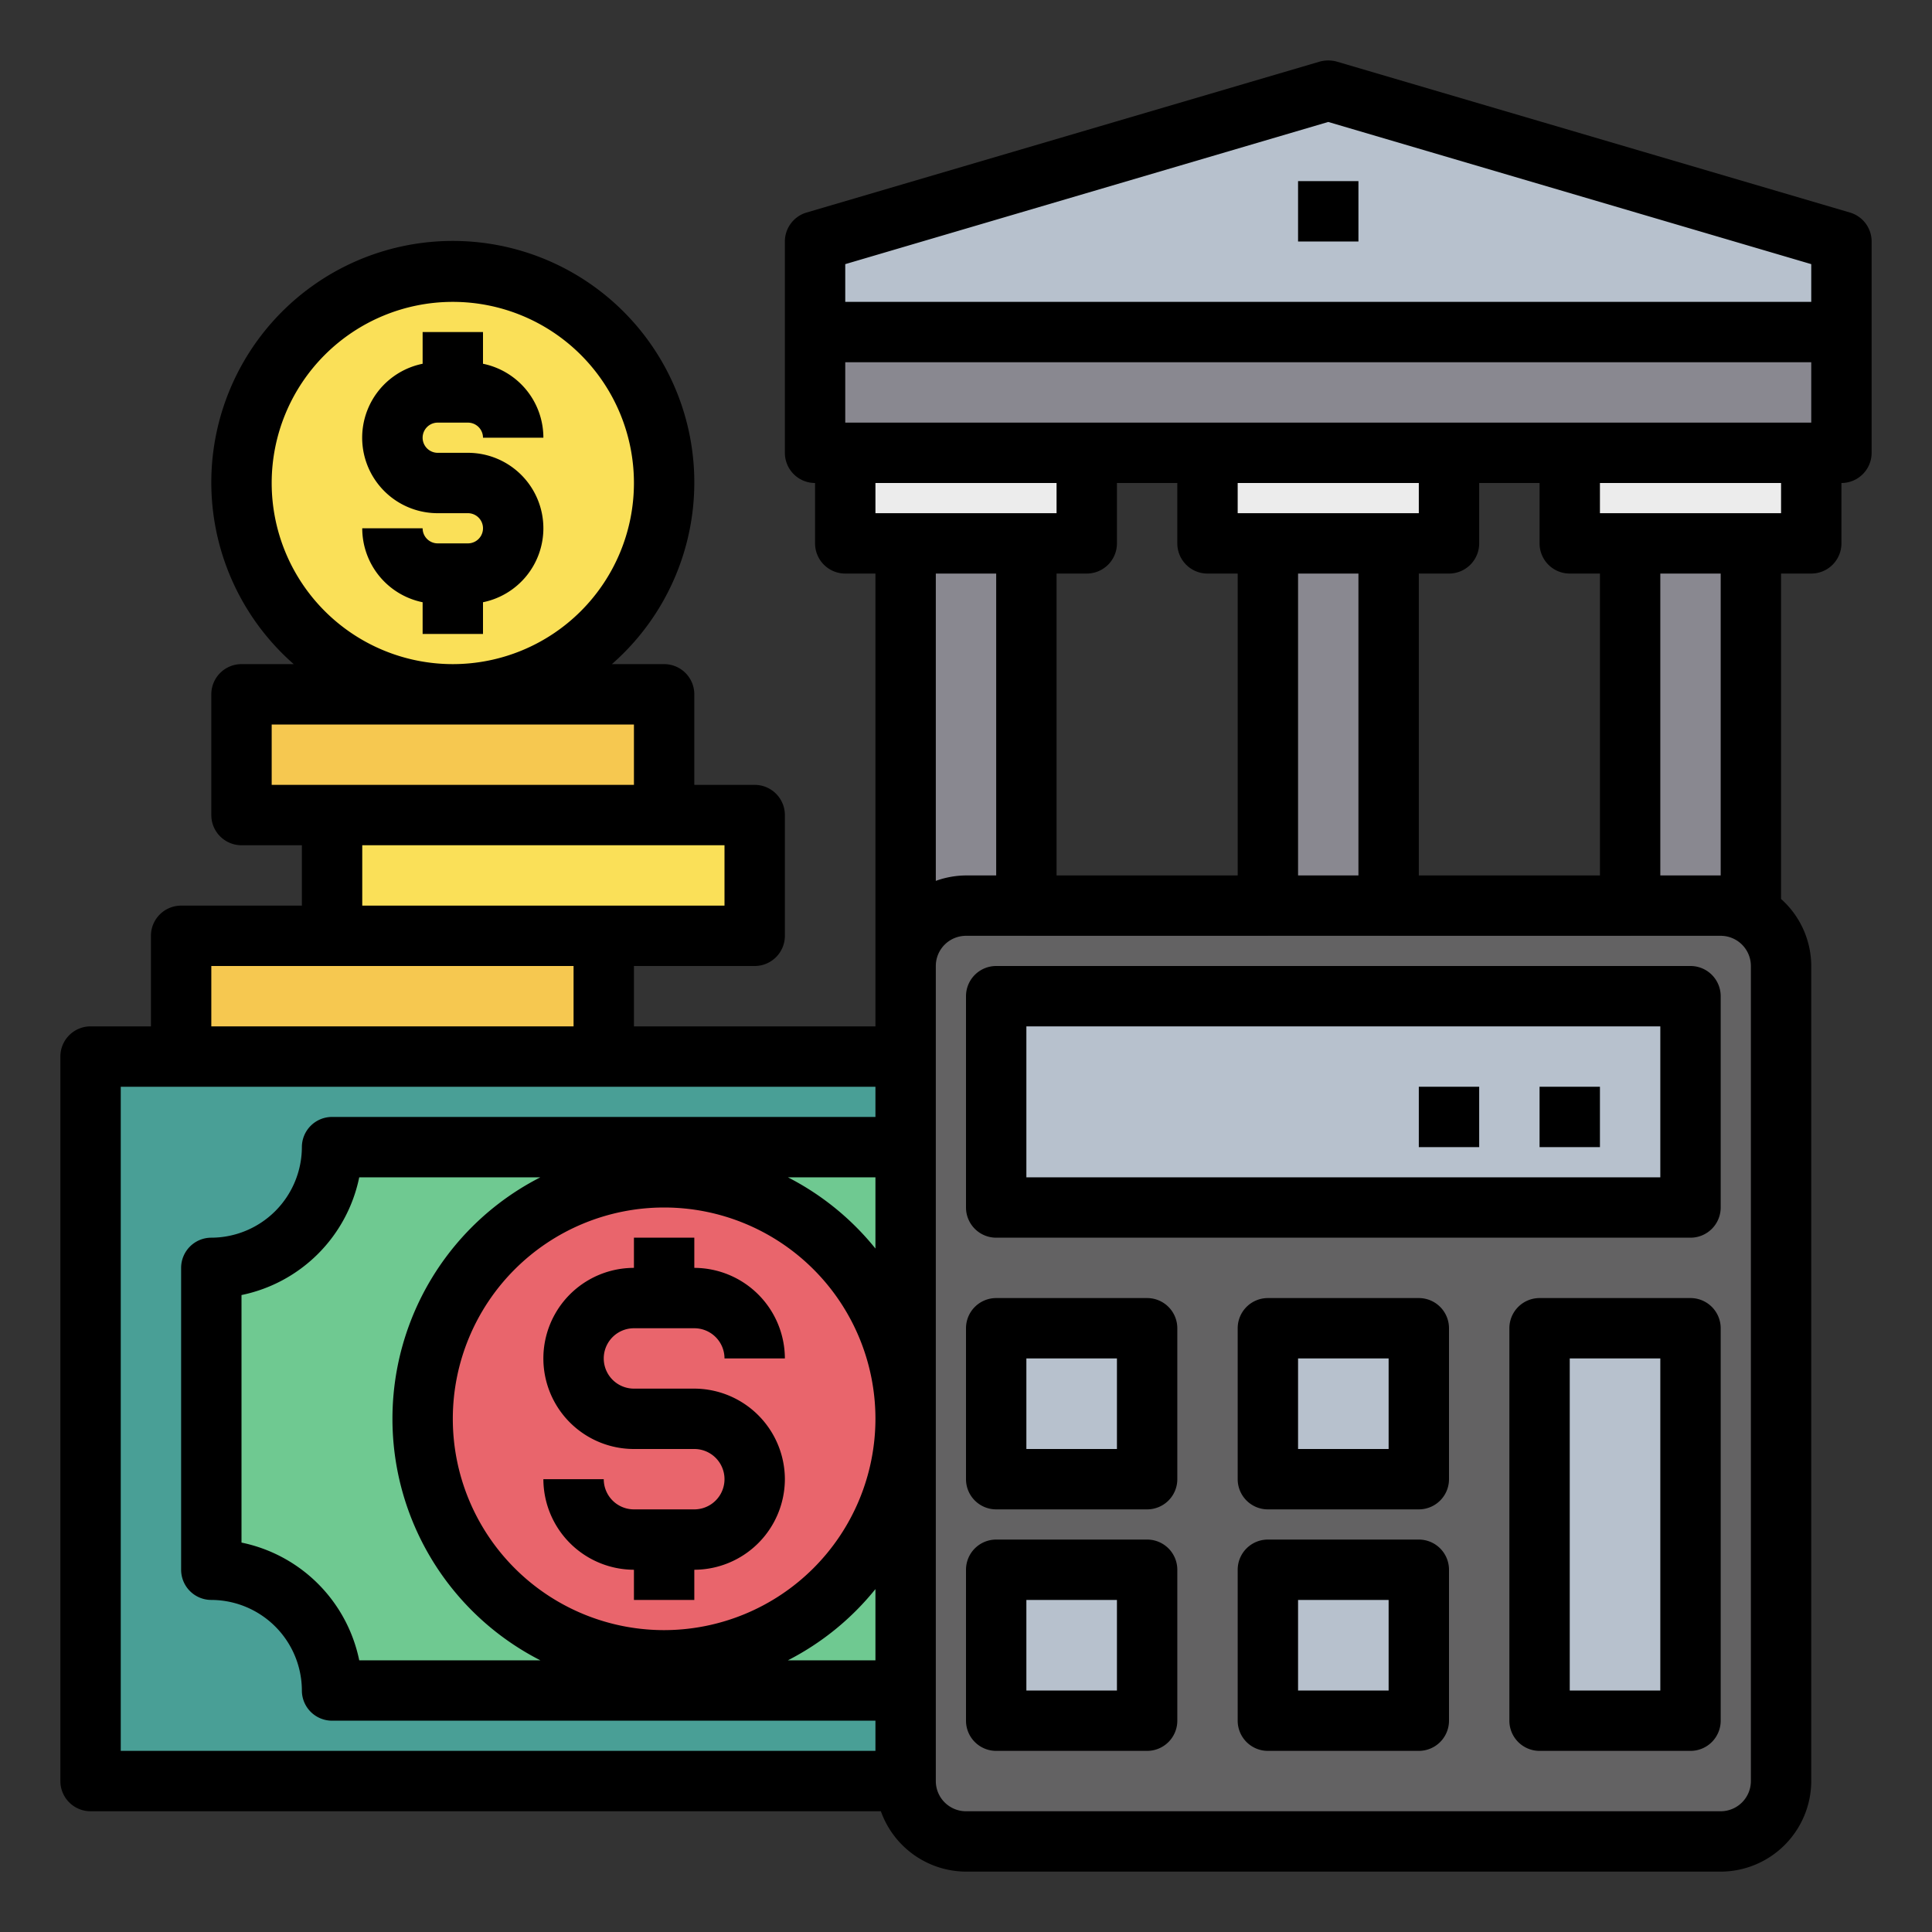 <svg height="512" viewBox="0 0 64 64" width="512" xmlns="http://www.w3.org/2000/svg"><rect x="0" y="0" width="64" height="64" fill="#333333" stroke="none"/><g id="calculator-money-bank-financial"><path d="m59 32v27a2 2 0 0 1 -2 2h-25a2.006 2.006 0 0 1 -2-2v-27a2.006 2.006 0 0 1 2-2h25a2.006 2.006 0 0 1 2 2z" fill="#636263"/><g fill="#b7c1cd"><path d="m33 52h5v5h-5z"/><path d="m33 44h5v5h-5z"/><path d="m51 44h5v13h-5z"/><path d="m42 44h5v5h-5z"/><path d="m42 52h5v5h-5z"/><path d="m33 33h23v7h-23z"/></g><path d="m3 35h27v24h-27z" fill="#499f96"/><path d="m30 38v18h-19a4 4 0 0 0 -4-4v-10a4 4 0 0 0 4-4z" fill="#6fc991"/><circle cx="22" cy="47" fill="#e9656c" r="8"/><circle cx="15" cy="16" fill="#fae058" r="7"/><path d="m8 23h14v4h-14z" fill="#f6c850"/><path d="m6 31h14v4h-14z" fill="#f6c850"/><path d="m11 27h14v4h-14z" fill="#fae058"/><path d="m60 15v3h-2-4-2v-3z" fill="#ececec"/><path d="m54 18h4v13h-4z" fill="#898890"/><path d="m42 18h4v13h-4z" fill="#898890"/><path d="m48 15v3h-2-4-2v-3z" fill="#ececec"/><path d="m30 18h4v13h-4z" fill="#898890"/><path d="m61 11v4h-1-8-4-8-4-8-1v-4z" fill="#898890"/><path d="m61 8v3h-34v-3l17-5z" fill="#b7c1cd"/><path d="m36 15v3h-2-4-2v-3z" fill="#ececec"/><path d="m56 32h-23a1 1 0 0 0 -1 1v7a1 1 0 0 0 1 1h23a1 1 0 0 0 1-1v-7a1 1 0 0 0 -1-1zm-1 7h-21v-5h21z"/><path d="m38 43h-5a1 1 0 0 0 -1 1v5a1 1 0 0 0 1 1h5a1 1 0 0 0 1-1v-5a1 1 0 0 0 -1-1zm-1 5h-3v-3h3z"/><path d="m47 43h-5a1 1 0 0 0 -1 1v5a1 1 0 0 0 1 1h5a1 1 0 0 0 1-1v-5a1 1 0 0 0 -1-1zm-1 5h-3v-3h3z"/><path d="m38 51h-5a1 1 0 0 0 -1 1v5a1 1 0 0 0 1 1h5a1 1 0 0 0 1-1v-5a1 1 0 0 0 -1-1zm-1 5h-3v-3h3z"/><path d="m47 51h-5a1 1 0 0 0 -1 1v5a1 1 0 0 0 1 1h5a1 1 0 0 0 1-1v-5a1 1 0 0 0 -1-1zm-1 5h-3v-3h3z"/><path d="m56 43h-5a1 1 0 0 0 -1 1v13a1 1 0 0 0 1 1h5a1 1 0 0 0 1-1v-13a1 1 0 0 0 -1-1zm-1 13h-3v-11h3z"/><path d="m51 36h2v2h-2z"/><path d="m47 36h2v2h-2z"/><path d="m61.28 7.04-17-5a1.064 1.064 0 0 0 -.56 0l-17 5a1 1 0 0 0 -.72.96v7a1 1 0 0 0 1 1v2a1 1 0 0 0 1 1h1v15h-8v-2h4a1 1 0 0 0 1-1v-4a1 1 0 0 0 -1-1h-2v-3a1 1 0 0 0 -1-1h-1.73a8 8 0 1 0 -10.54 0h-1.73a1 1 0 0 0 -1 1v4a1 1 0 0 0 1 1h2v2h-4a1 1 0 0 0 -1 1v3h-2a1 1 0 0 0 -1 1v24a1 1 0 0 0 1 1h26.18a3.01 3.01 0 0 0 2.82 2h25a3.009 3.009 0 0 0 3-3v-27a2.986 2.986 0 0 0 -1-2.22v-10.78h1a1 1 0 0 0 1-1v-2a1 1 0 0 0 1-1v-7a1 1 0 0 0 -.72-.96zm-37.28 20.96v2h-12v-2zm-15-12a6 6 0 1 1 6 6 6 6 0 0 1 -6-6zm0 10v-2h12v2zm-2 6h12v2h-12zm22 23h-2.9a8.977 8.977 0 0 0 2.9-2.36zm-7-1a7 7 0 1 1 7-7 7.008 7.008 0 0 1 -7 7zm-4.1 1h-6a5.01 5.01 0 0 0 -3.9-3.9v-8.2a5.01 5.01 0 0 0 3.9-3.9h6a8.981 8.981 0 0 0 0 16zm11.1-13.64a8.977 8.977 0 0 0 -2.9-2.36h2.9zm0-4.36h-18a1 1 0 0 0 -1 1 3.009 3.009 0 0 1 -3 3 1 1 0 0 0 -1 1v10a1 1 0 0 0 1 1 3.009 3.009 0 0 1 3 3 1 1 0 0 0 1 1h18v1h-25v-22h25zm0-20v-1h6v1zm11 2h1v10h-6v-10h1a1 1 0 0 0 1-1v-2h2v2a1 1 0 0 0 1 1zm-7 0v10h-1a3 3 0 0 0 -1 .18v-10.18zm25 40a1 1 0 0 1 -1 1h-25a1 1 0 0 1 -1-1v-27a1 1 0 0 1 1-1h25a1 1 0 0 1 1 1zm-6-40h1v10h-6v-10h1a1 1 0 0 0 1-1v-2h2v2a1 1 0 0 0 1 1zm-5-2h-6v-1h6zm-2 2v10h-2v-10zm10 10v-10h2v10zm4-12h-6v-1h6zm1-3h-32v-2h32zm0-4h-32v-1.25l16-4.71 16 4.71z"/><path d="m26 49a3.009 3.009 0 0 1 -3 3v1h-2v-1a3.009 3.009 0 0 1 -3-3h2a1 1 0 0 0 1 1h2a1 1 0 0 0 0-2h-2a3 3 0 0 1 0-6v-1h2v1a3.009 3.009 0 0 1 3 3h-2a1 1 0 0 0 -1-1h-2a1 1 0 0 0 0 2h2a3.009 3.009 0 0 1 3 3z"/><path d="m43 6h2v2h-2z"/><path d="m18 17.5a2.5 2.5 0 0 1 -2 2.45v1.05h-2v-1.05a2.5 2.5 0 0 1 -2-2.45h2a.5.5 0 0 0 .5.5h1a.5.5 0 0 0 0-1h-1a2.5 2.5 0 0 1 -.5-4.95v-1.05h2v1.05a2.5 2.5 0 0 1 2 2.45h-2a.5.5 0 0 0 -.5-.5h-1a.5.5 0 0 0 0 1h1a2.5 2.5 0 0 1 2.5 2.5z"/></g></svg>